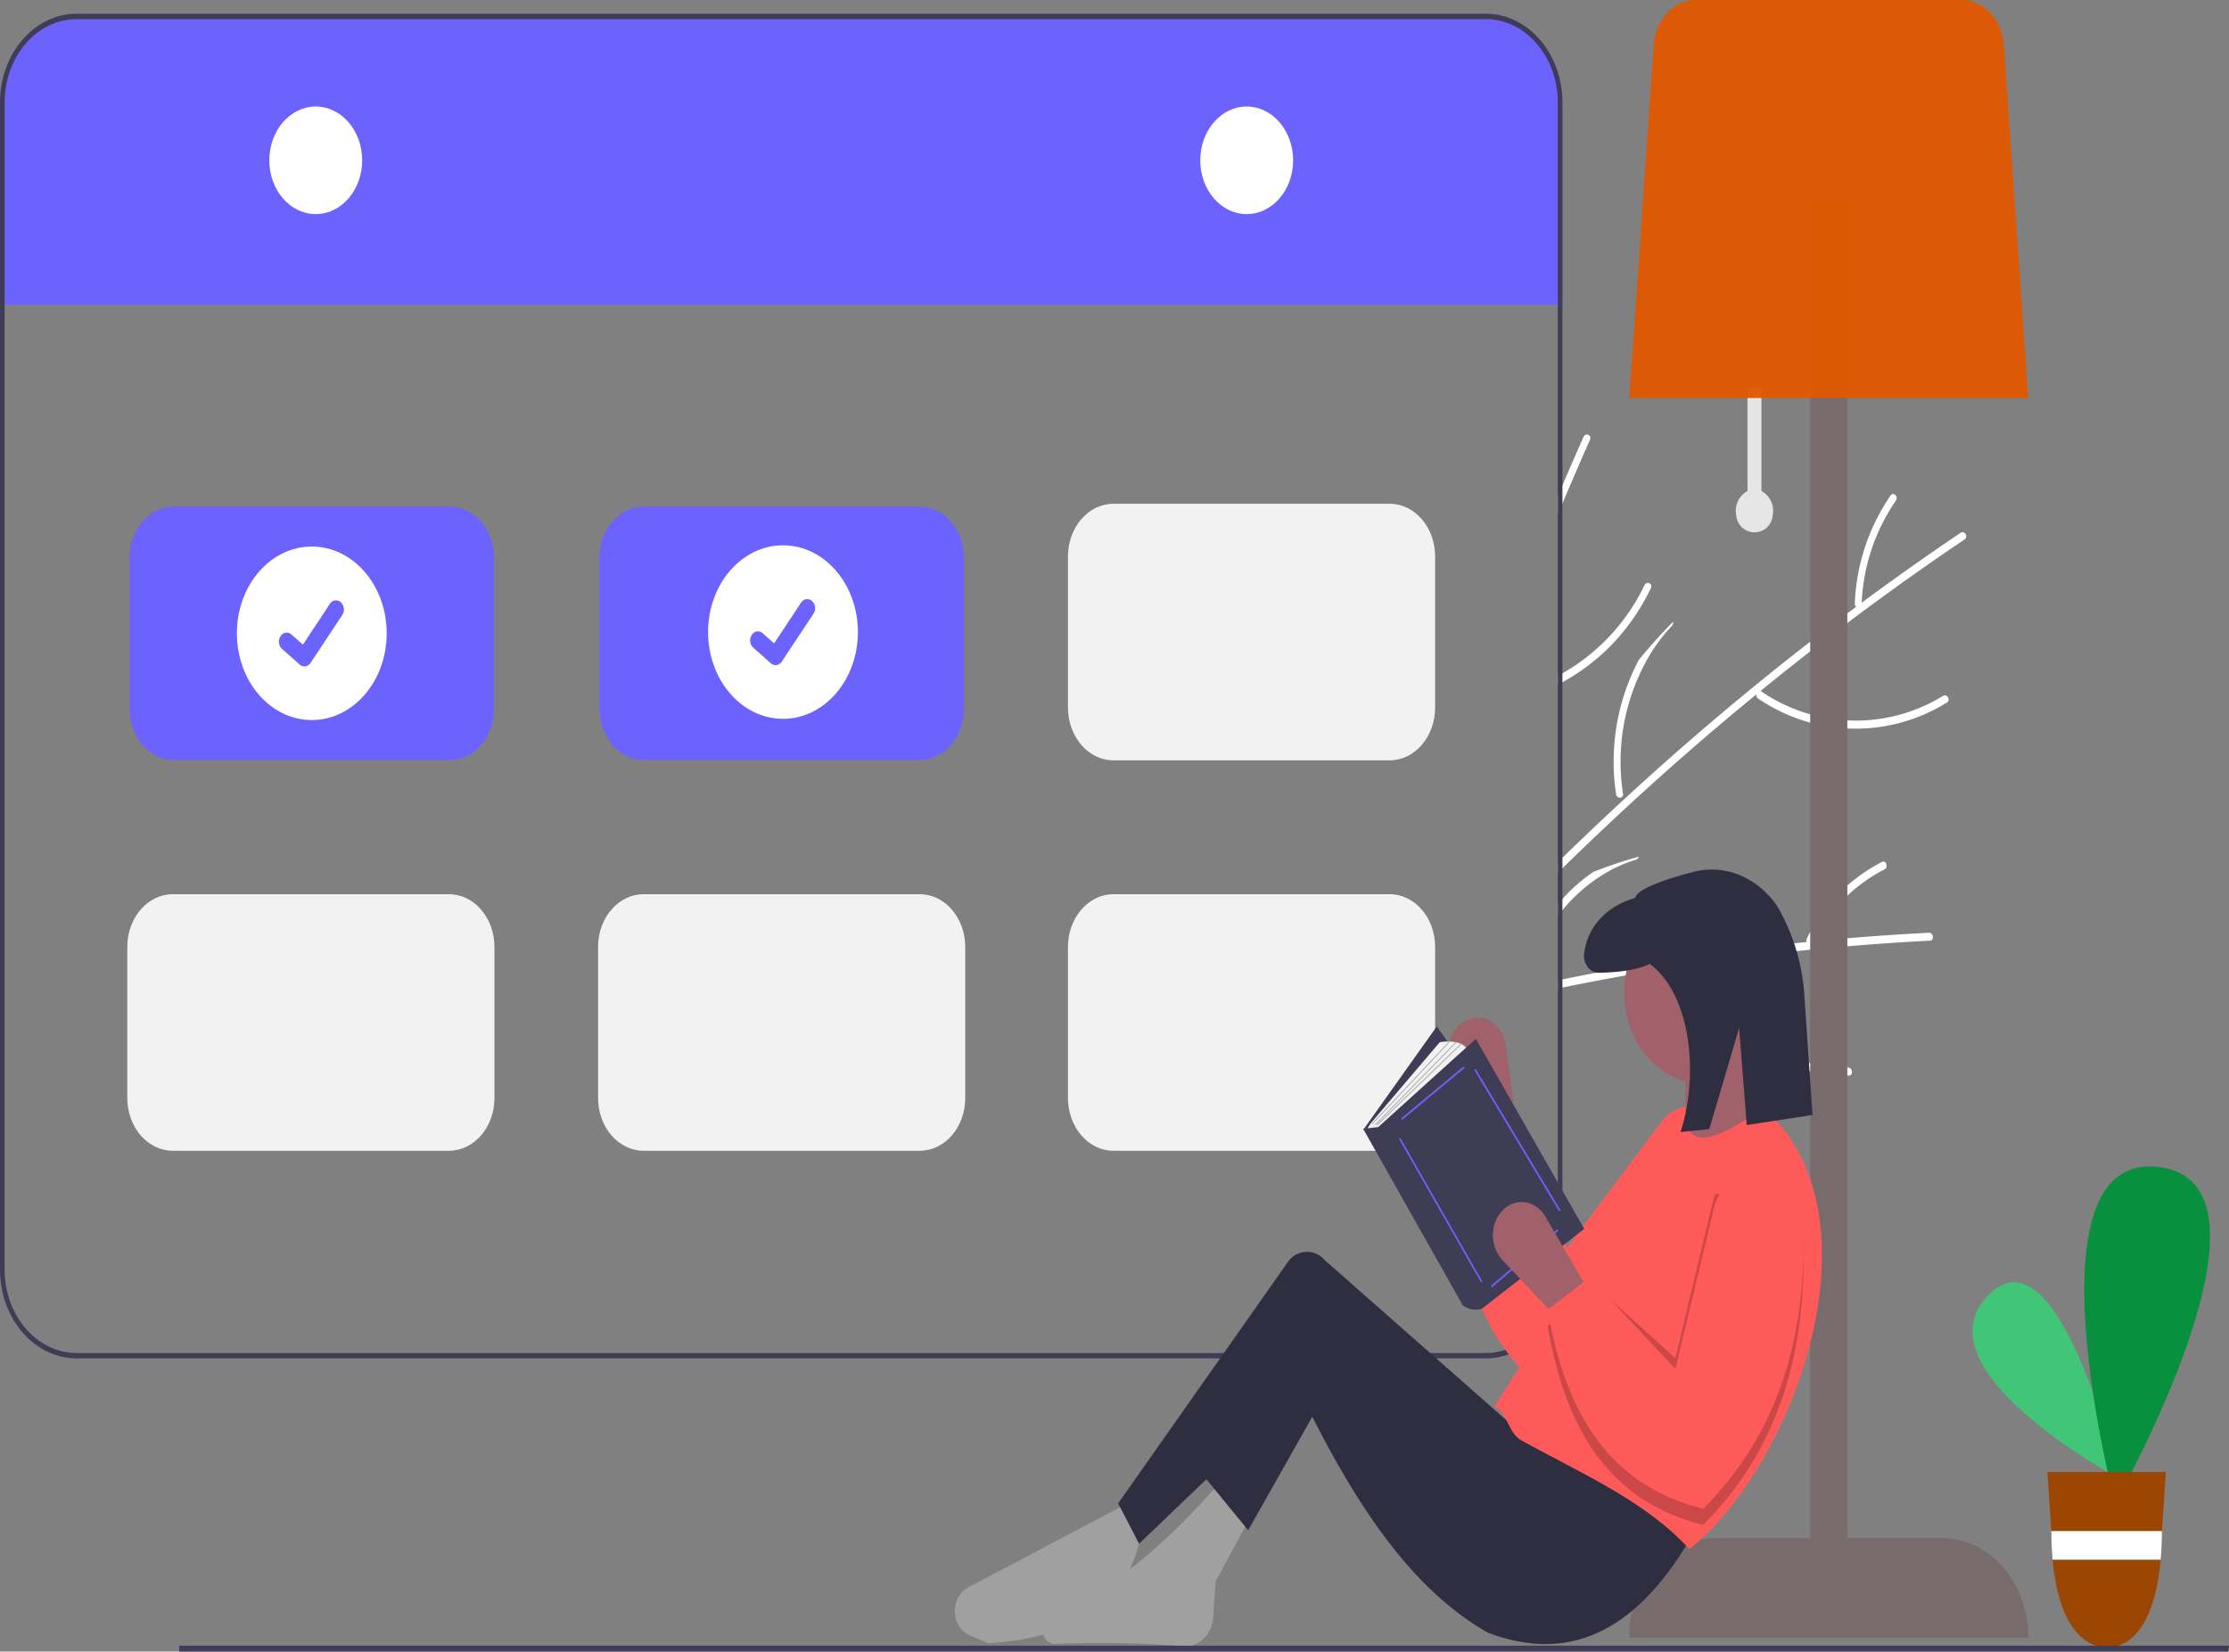<svg xmlns="http://www.w3.org/2000/svg" width="366.27" height="271.41" viewBox="0 0 366.27 271.41">
  <rect x="0" y="0" width="366.27" height="271.41" fill="#808080" stroke="none"/>
  <g id="Group_13" data-name="Group 13" transform="translate(-208.384 -7386.889)">
    <g id="up_to_date" data-name="up to date" transform="translate(208.384 7389.148)">
      <path id="Path_517" data-name="Path 517" d="M905.718,510.5a.45.45,0,0,1-.114.018q-9.8.5-19.578,1.476h-.011c-.027,0-.05,0-.076.009q-10.037,1.008-20.031,2.524c-.282.044-.561.088-.839.128q-6.912,1.067-13.8,2.369-3.039.577-6.066,1.2c-.256.053-.507.1-.763.159v-1.339c.256-.057.511-.106.763-.159q10.083-2.068,20.234-3.611,2.552-.4,5.112-.751,7.393-1.034,14.809-1.785l1.084-.106q9.493-.935,19.013-1.419a.31.31,0,0,1,.092.009C906.157,509.28,906.286,510.341,905.718,510.5Z" transform="translate(-588.468 -358.191)" fill="#fff"/>
      <path id="Path_518" data-name="Path 518" d="M925.412,537.832c-8.141.069-16.161-3.93-21.919-10.549a34.087,34.087,0,0,1-4.267-6.218c-.388-.721-1.3.074-.911.789a32.9,32.9,0,0,0,20.134,16.4,26.793,26.793,0,0,0,7.109.881c.73-.006.579-1.313-.146-1.307Z" transform="translate(-621.732 -364.649)" fill="#fff"/>
      <path id="Path_519" data-name="Path 519" d="M857.74,480.95a.69.69,0,0,1-.477.5,22.968,22.968,0,0,0-5.371,2.431,26.865,26.865,0,0,0-6.687,5.856c-.1.119-.2.239-.3.362-.16.194-.313.393-.465.6v-1.927c.244-.3.5-.6.763-.879a28.241,28.241,0,0,1,5.062-4.437A72.821,72.821,0,0,1,857.74,480.95Z" transform="translate(-588.468 -342.422)" fill="#fff"/>
      <path id="Path_520" data-name="Path 520" d="M963.975,482.8a28.167,28.167,0,0,0-12.368,12.633.7.7,0,0,0,.3.864.556.556,0,0,0,.745-.35A26.77,26.77,0,0,1,964.4,484.021c.673-.333.247-1.555-.428-1.221Z" transform="translate(-654.724 -343.422)" fill="#fff"/>
      <path id="Path_522" data-name="Path 522" d="M911.4,361.385v0a.572.572,0,0,1-.092.075q-8.469,5.708-16.724,11.831l-.019.013a.666.666,0,0,1-.069.049q-8.486,6.3-16.732,13.02l-.694.566q-5.694,4.66-11.269,9.52-10.529,9.188-20.6,19.057c-.255.248-.507.5-.763.751v-1.719c.252-.252.508-.5.763-.751q3.857-3.772,7.782-7.438c.782-.729,1.568-1.458,2.354-2.179q10.472-9.659,21.413-18.6h0q2.152-1.757,4.311-3.482,6.134-4.892,12.406-9.551c.3-.225.606-.451.911-.676q8.029-5.94,16.266-11.491a.531.531,0,0,1,.084-.049C911.306,360.073,911.844,360.948,911.4,361.385Z" transform="translate(-588.467 -275.086)" fill="#fff"/>
      <path id="Path_523" data-name="Path 523" d="M960.642,420.062A27.413,27.413,0,0,1,937,422.516a27.823,27.823,0,0,1-6.272-3.211c-.633-.43-1.118.763-.491,1.189a28.357,28.357,0,0,0,31.056.646C961.94,420.742,961.282,419.666,960.642,420.062Z" transform="translate(-641.355 -307.969)" fill="#fff"/>
      <path id="Path_524" data-name="Path 524" d="M868.907,421.933a35.008,35.008,0,0,1-.363-7.013,35.626,35.626,0,0,1,4.113-15.093q2.681-3.274,5.617-6.237a.821.821,0,0,1-.224.7,28.142,28.142,0,0,0-3.781,5.042,34.471,34.471,0,0,0-4.228,22.492.6.6,0,0,1-.12.505.556.556,0,0,1-.6.139A.692.692,0,0,1,868.907,421.933Z" transform="translate(-603.35 -293.67)" fill="#fff"/>
      <path id="Path_525" data-name="Path 525" d="M978.264,346.312a33.637,33.637,0,0,0-5.887,17.844.6.6,0,0,0,.614.6.653.653,0,0,0,.52-.711,31.988,31.988,0,0,1,5.622-16.883c.463-.658-.4-1.51-.868-.851Z" transform="translate(-667.598 -267.154)" fill="#fff"/>
      <path id="Path_527" data-name="Path 527" d="M849.779,324.686a.522.522,0,0,1-.042.124q-2.317,5.217-4.532,10.487c-.256.605-.511,1.215-.763,1.821v-3.005q.378-.9.763-1.8,1.711-4.017,3.479-8a.6.6,0,0,1,.046-.088A.579.579,0,0,1,849.779,324.686Z" transform="translate(-588.468 -254.801)" fill="#fff"/>
      <path id="Path_528" data-name="Path 528" d="M859.75,379.991c-.068.141-.137.283-.214.424a35.53,35.53,0,0,1-3.975,6.293,33.488,33.488,0,0,1-10.357,8.737c-.252.141-.507.274-.763.4v-1.436c.256-.133.511-.27.763-.411a33.18,33.18,0,0,0,13.493-14.5.64.64,0,0,1,.425-.35.565.565,0,0,1,.506.142.518.518,0,0,1,.187.324A.575.575,0,0,1,859.75,379.991Z" transform="translate(-588.468 -285.6)" fill="#fff"/>
      <path id="Path_529" data-name="Path 529" d="M430.177,182.084v33.588h-.763v-.358H174.2v.358h-.763V182.084c.007-8.051,5.639-14.576,12.589-14.584H417.589C424.538,167.508,430.171,174.033,430.177,182.084Z" transform="translate(-173.441 -167.5)" fill="#6c63ff"/>
      <path id="Path_530" data-name="Path 530" d="M417.589,167.5H186.03c-6.95.008-12.582,6.533-12.589,14.584V373.889c.007,8.051,5.639,14.576,12.589,14.584H417.589c6.95-.008,12.582-6.533,12.589-14.584V182.084C430.171,174.033,424.538,167.508,417.589,167.5Zm11.826,206.389c-.008,7.562-5.3,13.691-11.826,13.7H186.03c-6.528-.01-11.818-6.138-11.826-13.7V182.084c.008-7.563,5.3-13.691,11.826-13.7H417.589c6.528.01,11.818,6.138,11.826,13.7Z" transform="translate(-173.441 -167.5)" fill="#3f3d56"/>
      <ellipse id="Ellipse_7" data-name="Ellipse 7" cx="7.63" cy="8.839" rx="7.63" ry="8.839" transform="translate(44.252 15.247)" fill="#fff"/>
      <ellipse id="Ellipse_8" data-name="Ellipse 8" cx="7.63" cy="8.839" rx="7.63" ry="8.839" transform="translate(197.226 15.247)" fill="#fff"/>
      <path id="Path_531" data-name="Path 531" d="M281.878,392.4H236.491c-4-.005-7.248-3.764-7.252-8.4V359.149c0-4.638,3.249-8.4,7.252-8.4h45.387c4,.005,7.248,3.764,7.252,8.4V384C289.126,388.639,285.882,392.4,281.878,392.4Z" transform="translate(-207.953 -269.761)" fill="#6c63ff"/>
      <path id="Path_532" data-name="Path 532" d="M484.276,392.4H438.889c-4-.005-7.248-3.764-7.253-8.4V359.149c0-4.638,3.249-8.4,7.253-8.4h45.387c4,.005,7.248,3.764,7.253,8.4V384c0,4.638-3.249,8.4-7.253,8.4Z" transform="translate(-333.14 -269.761)" fill="#6c63ff"/>
      <path id="Path_533" data-name="Path 533" d="M483.92,537.05H438.533c-4.125-.005-7.468-3.878-7.472-8.657V503.542c0-4.779,3.347-8.651,7.472-8.657H483.92c4.125.005,7.468,3.878,7.472,8.657v24.852c0,4.779-3.348,8.651-7.472,8.656Z" transform="translate(-332.784 -350.198)" fill="#f2f2f2"/>
      <path id="Path_534" data-name="Path 534" d="M281.132,537.05H235.744c-4.125-.005-7.468-3.878-7.472-8.656V503.542c0-4.779,3.347-8.652,7.472-8.657h45.387c4.125.005,7.468,3.878,7.472,8.657v24.852C288.6,533.172,285.256,537.045,281.132,537.05Z" transform="translate(-207.355 -350.198)" fill="#f2f2f2"/>
      <path id="Path_535" data-name="Path 535" d="M686.319,537.05H640.932c-4.125-.005-7.468-3.878-7.472-8.657V503.542c0-4.779,3.347-8.651,7.472-8.657h45.387c4.125.005,7.468,3.878,7.472,8.657v24.852C693.786,533.172,690.444,537.045,686.319,537.05Z" transform="translate(-457.971 -350.198)" fill="#f2f2f2"/>
      <path id="Path_536" data-name="Path 536" d="M686.319,391.872H640.932c-4.125-.005-7.468-3.878-7.472-8.657V358.363c0-4.779,3.347-8.651,7.472-8.657h45.387c4.125.005,7.468,3.878,7.472,8.657v24.852C693.786,387.994,690.444,391.867,686.319,391.872Z" transform="translate(-457.971 -269.181)" fill="#f2f2f2"/>
      <ellipse id="Ellipse_9" data-name="Ellipse 9" cx="12.307" cy="14.258" rx="12.307" ry="14.258" transform="translate(38.925 87.555)" fill="#fff"/>
      <path id="Path_537" data-name="Path 537" d="M297.767,396.488a1.166,1.166,0,0,1-.768-.3l-.014-.012-2.892-2.565a1.651,1.651,0,0,1-.238-2.087,1.172,1.172,0,0,1,1.8-.276l1.873,1.664,4.427-6.689a1.172,1.172,0,0,1,1.8-.275l-.028.043.028-.043A1.653,1.653,0,0,1,304,388.04l-5.207,7.868a1.232,1.232,0,0,1-1.022.581Z" transform="translate(-247.755 -289.236)" fill="#6c63ff"/>
      <ellipse id="Ellipse_10" data-name="Ellipse 10" cx="12.307" cy="14.258" rx="12.307" ry="14.258" transform="translate(116.355 87.351)" fill="#fff"/>
      <path id="Path_538" data-name="Path 538" d="M500.742,396.025a1.166,1.166,0,0,1-.768-.3l-.014-.012-2.892-2.565a1.651,1.651,0,0,1-.238-2.087,1.172,1.172,0,0,1,1.8-.276l1.873,1.664,4.427-6.689a1.172,1.172,0,0,1,1.8-.276l-.028.043.028-.043a1.653,1.653,0,0,1,.238,2.087l-5.208,7.868A1.232,1.232,0,0,1,500.742,396.025Z" transform="translate(-373.299 -288.978)" fill="#6c63ff"/>
    </g>
    <g id="reading_book" data-name="reading book" transform="translate(237.825 7386.889)">
      <path id="Path_543" data-name="Path 543" d="M955,650.945s-33.169-17.69-21.517-29.957S955,650.945,955,650.945Z" transform="translate(-636.316 -408.032)" fill="#40c676"/>
      <path id="Path_544" data-name="Path 544" d="M984.2,631.039s-15.246-58.033,7.2-55.258S984.2,631.039,984.2,631.039Z" transform="translate(-666.09 -383.997)" fill="#08903e"/>
      <path id="Path_545" data-name="Path 545" d="M963.256,689.289,963.9,699l.01.168q0,2.274.2,4.539c.868,9.9,4.6,14.414,8.964,14.414s7.933-4.513,8.8-14.414q.2-2.262.2-4.539l.005-.135,0-.032.642-9.708Z" transform="translate(-656.266 -447.395)" fill="#9c4604"/>
      <path id="Path_546" data-name="Path 546" d="M983.114,711.255l0,.032-.005.135q0,2.274-.2,4.539H965.141q-.2-2.262-.2-4.539l-.01-.168Z" transform="translate(-657.304 -459.653)" fill="#fff"/>
      <path id="Path_547" data-name="Path 547" d="M442.147,304.979V287.926h2.289v17.053a3.672,3.672,0,0,1,1.851,3.953,3,3,0,0,1-5.991,0A3.672,3.672,0,0,1,442.147,304.979Z" transform="translate(-184.438 -224.286)" fill="#e6e6e6"/>
      <path id="Path_548" data-name="Path 548" d="M344.355,438.016H360V217.926h6.1v220.09H381.74c7.8,0,14.115,7.321,14.115,16.352H330.24c0-9.031,6.319-16.352,14.115-16.352Z" transform="translate(-91.987 -185.222)" fill="#776b6b"/>
      <path id="Path_549" data-name="Path 549" d="M395.874,209.334H330.323l4.008-58.045c.3-4.149,3.29-7.343,6.884-7.363h43.766c3.594.02,6.58,3.214,6.884,7.363Z" transform="translate(-92.038 -143.926)" fill="rgba(224,89,0,0.96)"/>
      <path id="Path_550" data-name="Path 550" d="M554.429,522.352h0a4.231,4.231,0,0,1,3.544.967,5.655,5.655,0,0,1,1.895,3.6l1.846,14.031-6.279,1.929-4.6-13.073a6.245,6.245,0,0,1,.25-4.73A4.8,4.8,0,0,1,554.429,522.352Z" transform="translate(-341.865 -355.066)" fill="#a0616a"/>
      <path id="Path_551" data-name="Path 551" d="M456.05,559.148c-3.485,16.044-1.985,30.718,10.991,42.24,15.564-4.97,25.916-16.963,32.232-34.391a9.975,9.975,0,0,0-.038-6.838,8.1,8.1,0,0,0-4.293-4.693h0a6.854,6.854,0,0,0-8.262,2.467l-15.271,20.42-7.164-20.59Z" transform="translate(-243.369 -373.288)" fill="#ff5a5a"/>
      <path id="Path_552" data-name="Path 552" d="M717.775,725.914c14.211-.875,23.04-6.528,25.178-18.12l-2.289-4.861-26.206,13.83a4.354,4.354,0,0,0-2.143,4.026,4.24,4.24,0,0,0,2.4,3.826Z" transform="translate(-584.838 -455.881)" fill="#a0a0a0"/>
      <path id="Path_553" data-name="Path 553" d="M667.326,721.566a188.232,188.232,0,0,1,21.214.349c2.456.195,4.591-1.937,4.787-4.78l.4-5.85,5.722-10.607-4.959-5.745c-8.334,9.616-17.474,17.694-28.33,22.495a2.469,2.469,0,0,0-.755,2.573A2,2,0,0,0,667.326,721.566Z" transform="translate(-523.409 -451.417)" fill="#a0a0a0"/>
      <path id="Path_554" data-name="Path 554" d="M502.568,632.177c9.429,19.546,18.7,32.722,30.9,39.775,15.007,5.738,25.975-1.864,34.524-17.457l-24.8-19-3.624,4.2-32.845-28.956a3.8,3.8,0,0,0-5.9.152l-28.015,39.852,3.433,6.629Z" transform="translate(-318.512 -403.687)" fill="#2f2e41"/>
      <path id="Path_555" data-name="Path 555" d="M481.036,531.617l12.97-22.981-3.052-6.629-17.167,20.772Z" transform="translate(-305.374 -280.146)" fill="#2f2e41"/>
      <ellipse id="Ellipse_11" data-name="Ellipse 11" cx="12.97" cy="15.026" rx="12.97" ry="15.026" transform="translate(237.462 148.056)" fill="#a0616a"/>
      <path id="Path_556" data-name="Path 556" d="M441.312,551.937l14.5-5.745a23.534,23.534,0,0,1-2.67-13.258H441.312A83.434,83.434,0,0,1,441.312,551.937Z" transform="translate(-194.312 -361.012)" fill="#a0616a"/>
      <path id="Path_557" data-name="Path 557" d="M419.16,604.989c2.173,1.034,2.332,4.385,4.387,5.524,9.934,5.506,20.443,9.974,27.657,17.9,16.859-13.263,32.485-54.455,12.207-72.479-6.922,4.692-13.1,8.05-12.97,0Z" transform="translate(-203.061 -373.848)" fill="#ff5a5a"/>
      <path id="Path_558" data-name="Path 558" d="M427.143,603.878l7.057-2.873,13.924,12.6,6.242-26.032c.433-1.806,1.134-.89,2.142.364a6.741,6.741,0,0,1,7.946-1.661,8.735,8.735,0,0,1,4.644,7.652c.742,18.883-4.173,34.858-16.4,47.078-15.987-3.966-22.771-16.479-25.559-32.7l.756-.584Q427.481,605.833,427.143,603.878Z" transform="translate(-202.27 -390.414)" opacity="0.2"/>
      <path id="Path_559" data-name="Path 559" d="M441.085,467.674c-4.278,1.132-9.148,2.737-9.421,4.228-4.4,1.285-7.723,4.362-8.4,9.054a3.129,3.129,0,0,0,.56,2.287,2.3,2.3,0,0,0,1.873.971c2.393-.036,5.986-.3,8.359-1.449,6.892,5.145,8.049,18.526,5.039,27.634l4.736-.5,4.9-16.618,1.252,15.965,10.808-1.656L459.4,487.229a33.549,33.549,0,0,0-4.112-13.45,11.425,11.425,0,0,0-.774-1.161C451.163,468.234,446,466.334,441.085,467.674Z" transform="translate(-192.397 -324.359)" fill="#2f2e41"/>
      <path id="Path_560" data-name="Path 560" d="M409.962,406.748l-11.871,16.168-17.806-24.345,12.031-16.912Z" transform="translate(-185.659 -212.986)" fill="#3f3d56"/>
      <path id="Path_561" data-name="Path 561" d="M574.174,546.189l14.117-13.381c-.8-2.23-4.652-1.487-4.652-1.487L572.589,544.3a7.021,7.021,0,0,0-.981,1.517h0Z" transform="translate(-376.501 -360.047)" fill="#f2f2f2"/>
      <path id="Path_562" data-name="Path 562" d="M524.054,544.706l16.042-14.5L557.9,561.432l-16.763,13.1a3.35,3.35,0,0,1-3.208-.558l-16.362-28.991Z" transform="translate(-327.022 -359.493)" fill="#3f3d56"/>
      <path id="Path_566" data-name="Path 566" d="M0,0,.287.02l.95,13.326-.287-.02Z" transform="translate(200.957 184.035) rotate(-125.701)" fill="#6c63ff"/>
      <path id="Path_567" data-name="Path 567" d="M0,0,27.119,1.781l.019.273L.019.273Z" transform="matrix(-0.552, -0.834, 0.834, -0.552, 213.926, 210.757)" fill="#6c63ff"/>
      <path id="Path_568" data-name="Path 568" d="M0,0,.287.02,1.311,14.313l-.287-.02Z" transform="translate(215.72 211.54) rotate(-126.344)" fill="#6c63ff"/>
      <path id="Path_569" data-name="Path 569" d="M0,0,27.039,1.816l.019.273L.019.273Z" transform="matrix(-0.571, -0.821, 0.821, -0.571, 226.762, 199.052)" fill="#6c63ff"/>
      <path id="Path_570" data-name="Path 570" d="M0,0,.174.013,1.535,18.49l-.174-.013Z" transform="translate(196.123 184.725) rotate(-132.545)" fill="#b3b3b3"/>
      <path id="Path_571" data-name="Path 571" d="M0,0,.175.013,1.566,18.938l-.175-.013Z" transform="translate(196.605 184.915) rotate(-131.439)" fill="#b3b3b3"/>
      <path id="Path_572" data-name="Path 572" d="M0,0,.176.013l1.4,19.094L1.4,19.094Z" transform="matrix(-0.64, -0.768, 0.768, -0.64, 196.928, 184.919)" fill="#b3b3b3"/>
      <path id="Path_563" data-name="Path 563" d="M522.337,591.858h0a4.214,4.214,0,0,1,3.56-.886,4.733,4.733,0,0,1,3.045,2.314l6.859,11.76-4.959,4.861-8.994-9.526a5.939,5.939,0,0,1-1.524-4.4A5.709,5.709,0,0,1,522.337,591.858Z" transform="translate(-304.442 -393.349)" fill="#a0616a"/>
      <path id="Path_564" data-name="Path 564" d="M427.143,602.3c2.788,16.225,9.572,28.739,25.559,32.7,12.223-12.22,17.138-28.195,16.4-47.078a9.289,9.289,0,0,0-2.565-6.159,6.869,6.869,0,0,0-5.615-2.109h0a7.9,7.9,0,0,0-6.552,6.332l-6.242,26.032-14.091-15.045Z" transform="translate(-202.27 -387.067)" fill="#ff5a5a"/>
      <path id="Path_565" data-name="Path 565" d="M336.678,610.93H0v-.964H336.829Z" transform="translate(0 -339.52)" fill="#3f3d56"/>
    </g>
  </g>
</svg>
